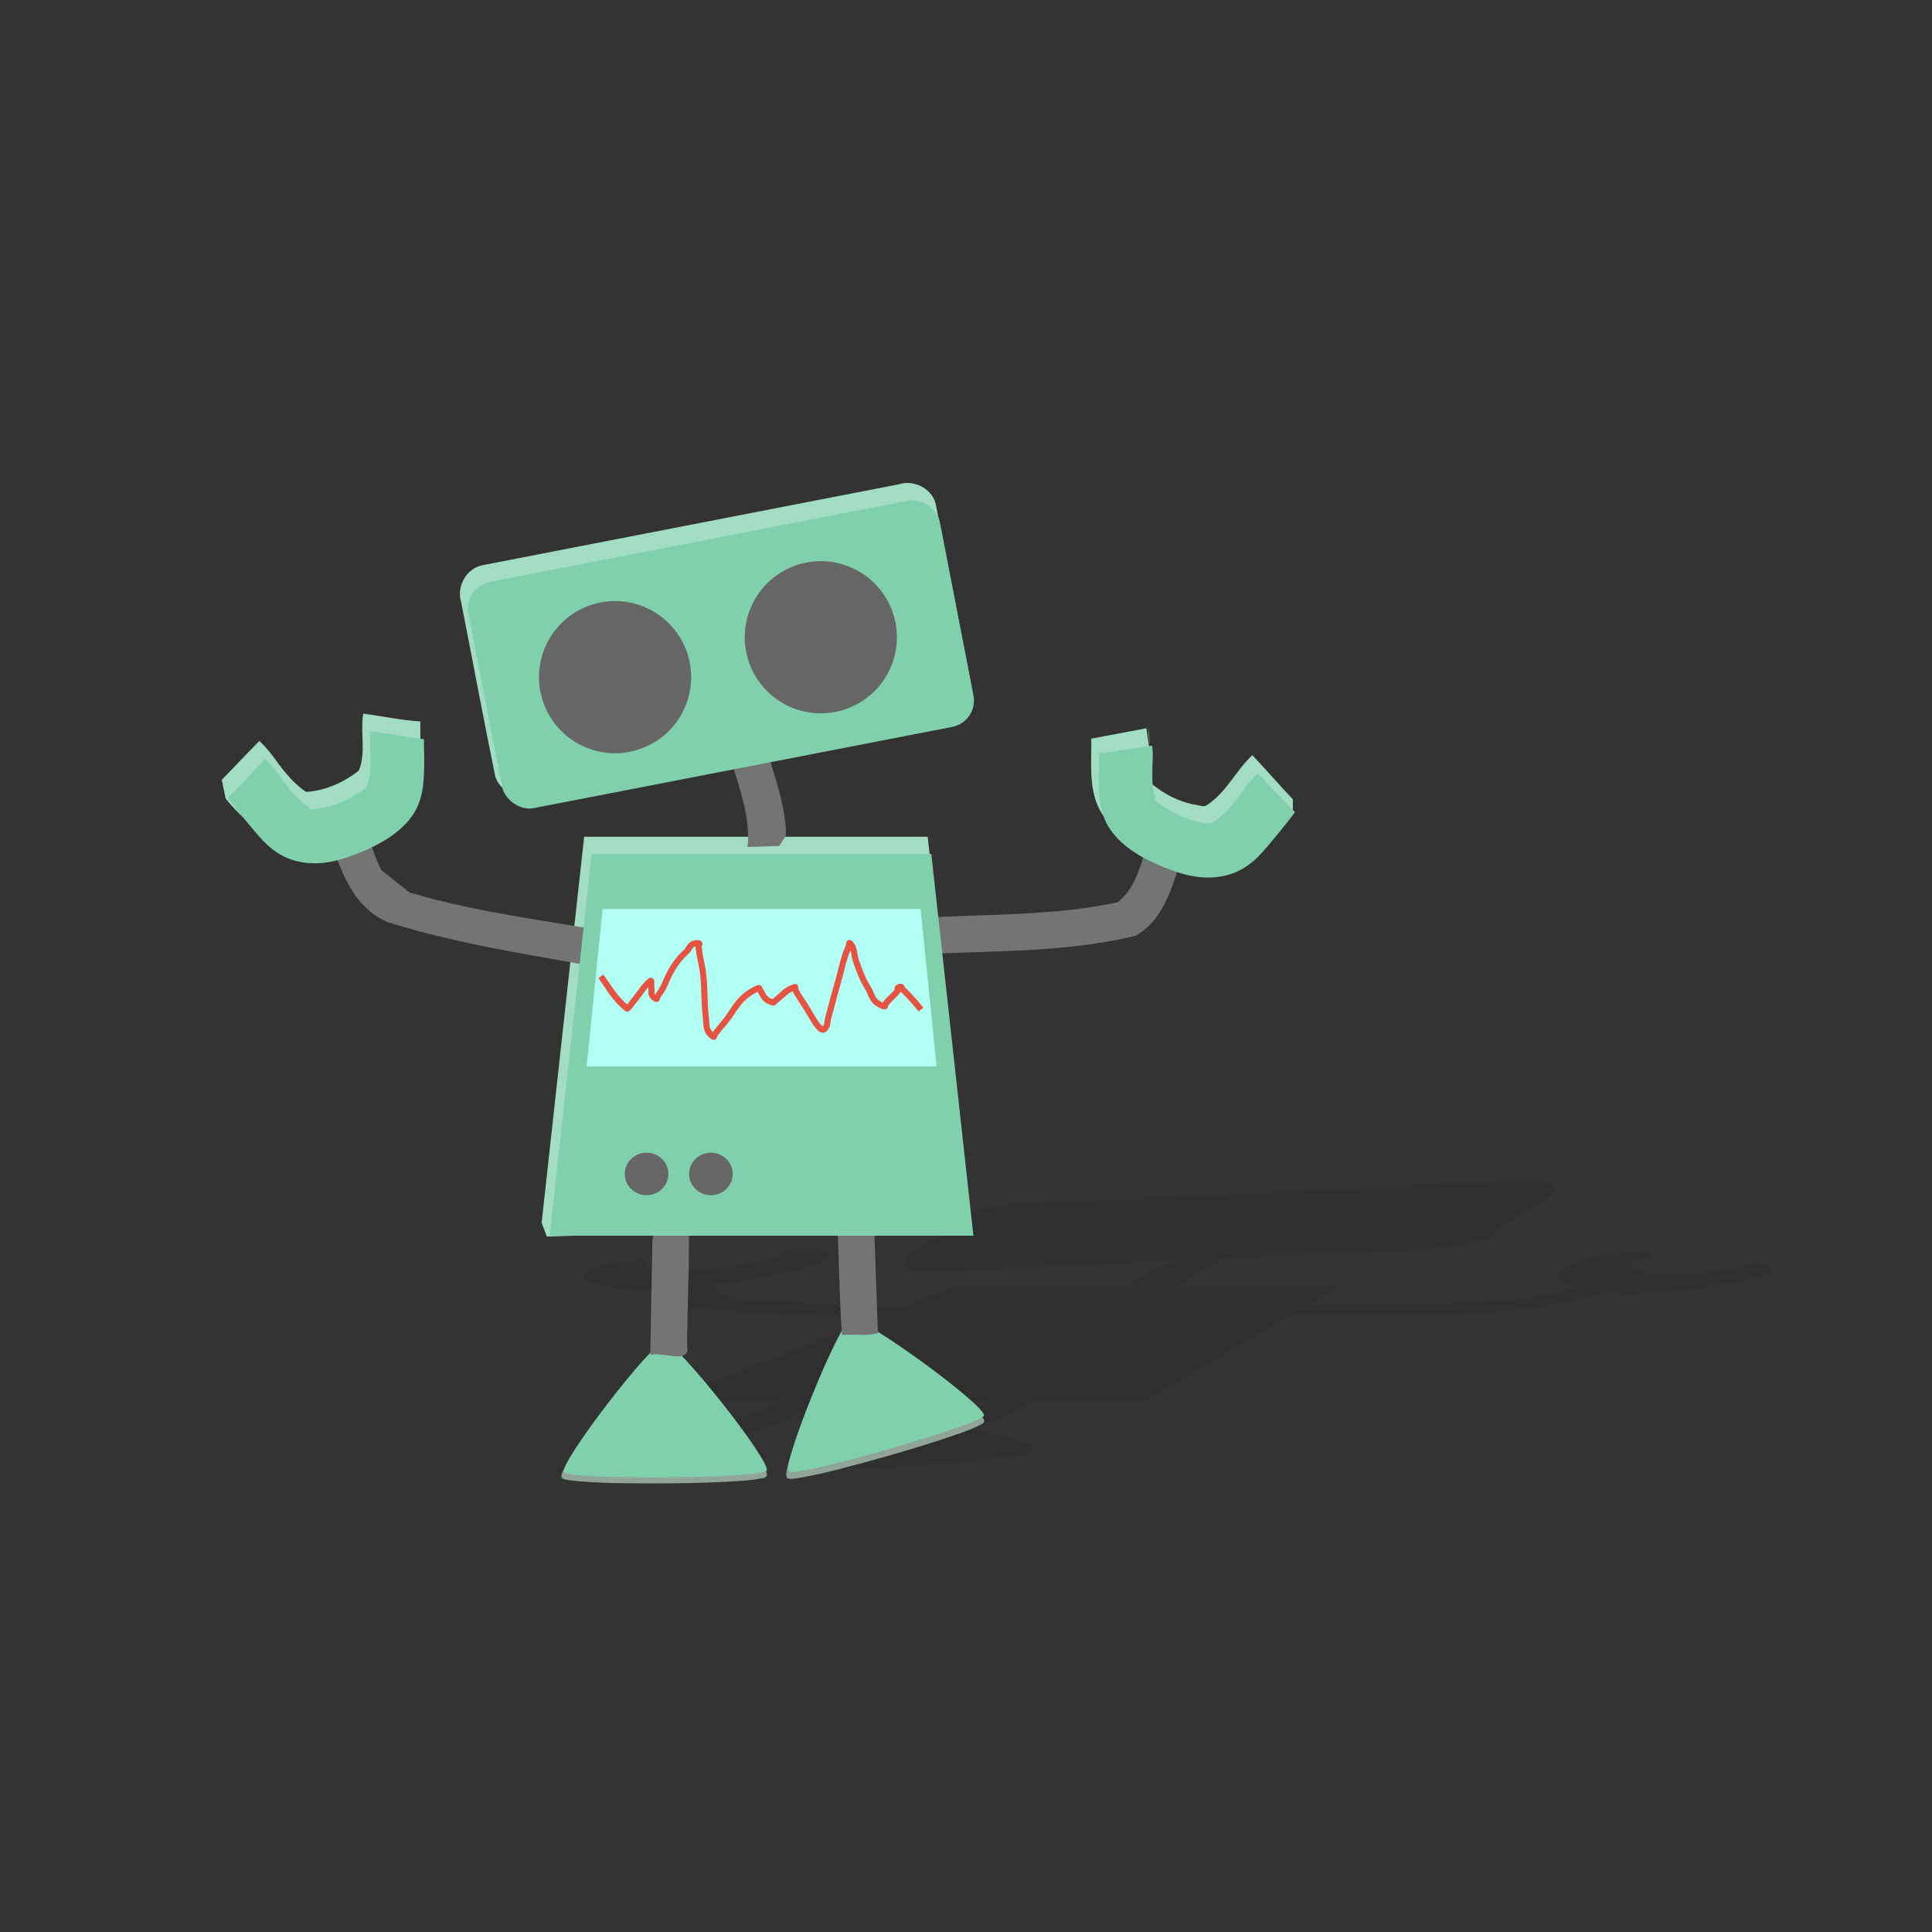 <svg:svg xmlns:dc="http://purl.org/dc/elements/1.1/" xmlns:ns1="http://sodipodi.sourceforge.net/DTD/sodipodi-0.dtd" xmlns:ns2="http://www.inkscape.org/namespaces/inkscape" xmlns:ns3="http://www.w3.org/1999/xlink" xmlns:ns5="http://creativecommons.org/ns#" xmlns:rdf="http://www.w3.org/1999/02/22-rdf-syntax-ns#" xmlns:svg="http://www.w3.org/2000/svg" height="1711.2" id="svg2" version="1.1" viewBox="-142.6 -386.789 1711.2 1711.2" width="1711.2" ns1:docname="CluelessRobotRemix.svg" ns2:version="0.48.5 r10040">
    <svg:rect x="-142.6" y="-386.789" width="1711.2" height="1711.2" fill="#333333" stroke="none"/>
    <svg:defs id="defs4">
        <svg:linearGradient id="linearGradient4039" ns2:collect="always">
            <svg:stop id="stop4041" offset="0" style="stop-color:#e6e6e6;stop-opacity:1" />
            <svg:stop id="stop4043" offset="1" style="stop-color:#c0c0b6;stop-opacity:1" />
        </svg:linearGradient>
        <svg:clipPath id="p.0">
            <svg:path clip-rule="nonzero" d="M 0,0 522,0 522,473 0,473 0,0 z" id="path5" ns2:connector-curvature="0" />
        </svg:clipPath>
        <svg:linearGradient gradientTransform="matrix(1.254,0,0,1.183,-3041.342,2820.104)" gradientUnits="userSpaceOnUse" id="linearGradient3989-2" x1="-1794.286" x2="-1367.307" y1="860.934" y2="866.046" ns2:collect="always" ns3:href="#linearGradient3976-9" />
        <svg:linearGradient id="linearGradient3976-9" ns2:collect="always">
            <svg:stop id="stop3978-1" offset="0" style="stop-color:#0c1914;stop-opacity:0.159" />
            <svg:stop id="stop3980-2" offset="1" style="stop-color:#0c1914;stop-opacity:0;" />
        </svg:linearGradient>
        <svg:linearGradient gradientTransform="matrix(1.254,0,0,1.183,-3041.342,2820.104)" gradientUnits="userSpaceOnUse" id="linearGradient3989-0" x1="-1794.286" x2="-1367.307" y1="860.934" y2="866.046" ns2:collect="always" ns3:href="#linearGradient3976-93" />
        <svg:linearGradient id="linearGradient3976-93" ns2:collect="always">
            <svg:stop id="stop3978-6" offset="0" style="stop-color:#0c1914;stop-opacity:0.159" />
            <svg:stop id="stop3980-0" offset="1" style="stop-color:#0c1914;stop-opacity:0;" />
        </svg:linearGradient>
        <svg:linearGradient gradientTransform="matrix(4.268,0,0,2.978,3809.192,985.668)" gradientUnits="userSpaceOnUse" id="linearGradient4006-6" x1="-1794.286" x2="-1549.966" y1="860.934" y2="869.098" ns2:collect="always" ns3:href="#linearGradient3976-93" />
        <svg:linearGradient gradientTransform="matrix(3.159,0,0,2.978,521.466,1272.032)" gradientUnits="userSpaceOnUse" id="linearGradient4006-6-6" x1="-1794.286" x2="-1367.307" y1="860.934" y2="866.046" ns2:collect="always" ns3:href="#linearGradient3976-93-1" />
        <svg:linearGradient id="linearGradient3976-93-1" ns2:collect="always">
            <svg:stop id="stop3978-6-8" offset="0" style="stop-color:#0c1914;stop-opacity:0.159" />
            <svg:stop id="stop3980-0-7" offset="1" style="stop-color:#0c1914;stop-opacity:0;" />
        </svg:linearGradient>
        <svg:linearGradient gradientTransform="matrix(1.392,2.835,2.673,-1.313,-3603.399,8466.936)" gradientUnits="userSpaceOnUse" id="linearGradient4057-3" x1="-1723.961" x2="-1655.291" y1="667.31" y2="940.232" ns2:collect="always" ns3:href="#linearGradient3976-93-1-6" />
        <svg:linearGradient id="linearGradient3976-93-1-6" ns2:collect="always">
            <svg:stop id="stop3978-6-8-7" offset="0" style="stop-color:#0c1914;stop-opacity:0.159" />
            <svg:stop id="stop3980-0-7-5" offset="1" style="stop-color:#0c1914;stop-opacity:0;" />
        </svg:linearGradient>
        <svg:radialGradient cx="-4612.404" cy="3685.305" fx="-4612.404" fy="3685.305" gradientTransform="matrix(0.843,-0.462,0.598,1.091,-2714.7,-2412.242)" gradientUnits="userSpaceOnUse" id="radialGradient4045" r="1388.636" ns2:collect="always" ns3:href="#linearGradient4039" />
    </svg:defs>
    <ns1:namedview bordercolor="#666666" borderopacity="1.0" fit-margin-bottom="0" fit-margin-left="0" fit-margin-right="0" fit-margin-top="0" id="base" pagecolor="#ffffff" showgrid="false" showguides="true" ns2:current-layer="layer1" ns2:cx="499.13093" ns2:cy="382.77032" ns2:document-units="px" ns2:guide-bbox="true" ns2:pageopacity="0.0" ns2:pageshadow="2" ns2:zoom="0.44" />
    <svg:g id="layer1" transform="translate(4554.152,-2959.667)" ns2:groupmode="layer" ns2:label="Layer 1">
        <svg:g id="g3867">
            <svg:path d="M -4554.152,2959.667 -3518.136,2959.667 -3518.136,3897.289 -4554.152,3897.289 z" id="path4090" style="fill:#000000;fill-opacity:0;fill-rule:nonzero;stroke:none" ns2:connector-curvature="0" />
            <svg:path d="M -4102.096,3646.079 C -4102.539,3669.591 -4104.31,3763.639 -4104.753,3787.151" id="path4092" style="fill:#000000;fill-opacity:0;fill-rule:nonzero;stroke:none" ns2:connector-curvature="0" />
            <svg:path d="M -3334.289,3617.847 C -3489.008,3625.059 -3643.714,3632.274 -3798.433,3639.486 -3817.314,3639.954 -3833.512,3645.08 -3838.601,3649.046 -3846.797,3665.246 -3927.167,3689.928 -3881.781,3699.722 -3802.214,3695.897 -3723.043,3692.385 -3643.555,3688.624 -3671.85,3693.807 -3692.277,3705.19 -3693.675,3711.769 L -3849.142,3711.769 C -3864.889,3717.999 -3880.635,3724.232 -3896.381,3730.462 -3925.652,3727.84 -3981.31,3730.048 -4000.845,3725.224 -4047.562,3725.877 -4066.328,3719.638 -4066.188,3710.591 -4011.464,3704.414 -3944.276,3689.334 -3965.522,3680.244 -3973.946,3678.717 -3987.497,3678.726 -4000.943,3679.131 -4010.803,3698.627 -4144.386,3705.197 -4124.787,3688.33 -4220.613,3696.601 -4173.66,3718.207 -4109.433,3714.061 -4114.899,3726.871 -4080.911,3734.745 -4027.296,3735.111 -3993.915,3735.778 -3958.407,3740.4 -3923.749,3741.298 -3984.419,3765.3 -4045.098,3789.284 -4105.767,3813.286 L -3999.208,3813.286 C -4027.666,3822.977 -4063.666,3836.352 -4055.908,3842.324 -4106.957,3851.474 -4205.453,3865.897 -4204.207,3875.814 -4155.251,3878.274 -4080.002,3879.872 -4025.365,3873.162 -4008.128,3860.852 -4033.629,3853.093 -4045.073,3844.19 -4005.322,3836.064 -3985.097,3823.053 -3971.251,3813.286 L -3816.602,3813.286 C -3837.401,3822.325 -3865.378,3832.986 -3854.446,3836.202 -3898.412,3847.211 -3991.992,3866.388 -3977.209,3874.472 -3919.385,3872.968 -3833.415,3868.901 -3781.442,3859.544 -3778.549,3848.161 -3818.375,3843.705 -3842.89,3837.152 -3840.333,3837.142 -3837.464,3837.058 -3834.083,3836.89 -3810.901,3830.27 -3791.553,3821.017 -3780.689,3813.286 L -3682.315,3813.286 -3554.936,3738.319 C -3507.445,3738.194 -3456.122,3736.382 -3408.144,3736.158 -3368.825,3736.92 -3302.521,3727.434 -3274.97,3716.942 -3274.671,3716.956 -3274.387,3716.995 -3274.086,3717.007 -3235.972,3724.358 -3079.283,3700.836 -3143.368,3692.127 -3195.069,3708.995 -3300.807,3702.424 -3228.255,3682.928 -3239.988,3682.523 -3253.48,3682.515 -3268.357,3684.041 -3325.461,3692.74 -3324.731,3706.886 -3299.49,3713.504 -3347.064,3727.552 -3424.855,3728.07 -3474.632,3728.334 -3485.877,3727.748 -3512.615,3727.373 -3537.389,3728.007 L -3509.792,3711.769 -3654.652,3711.769 C -3643.93,3707.412 -3639.594,3703.182 -3635.829,3698.969 -3626.826,3695.016 -3619.262,3691.083 -3613.24,3687.184 -3585.49,3685.845 -3557.682,3684.478 -3529.794,3683.026 -3481.562,3680.373 -3409.842,3682.738 -3373.344,3666.822 -3369.53,3651.344 -3287.766,3627.119 -3334.289,3617.847 z" id="path4092-9-2-1" style="fill:#1a1a1a;fill-opacity:0.114;fill-rule:nonzero;stroke:none" ns2:connector-curvature="0" />
            <svg:g id="g4586" style="fill:#90a598;fill-opacity:1;stroke:none" transform="matrix(0.929,0,0,0.929,-1304.396,339.132)">
                <svg:path d="M -3027.126,3818.786 C -3053.583,3818.626 -3080.235,3818.789 -3106.449,3816.073 -3109.693,3815.373 -3114.44,3815.504 -3116.208,3812.998 -3116.813,3808.727 -3113.568,3804.689 -3111.713,3800.745 -3097.453,3776.758 -3079.798,3753.911 -3061.904,3731.293 -3050.625,3717.608 -3039.657,3703.621 -3025.899,3691.238 -3023.753,3689.663 -3020.805,3686.459 -3017.33,3687.997 -3009.781,3692.213 -3004.918,3698.524 -2999.254,3704.066 -2975.934,3729.513 -2954.98,3756.07 -2935.731,3783.324 -2930.159,3791.795 -2923.723,3800.14 -2920.603,3809.323 -2919.713,3811.223 -2921.204,3813.223 -2923.904,3813.607 -2937.106,3816.499 -2951.098,3816.623 -2964.758,3817.471 -2985.526,3818.365 -3006.329,3818.73 -3027.126,3818.786 z" id="use4468" style="color:#000000;fill:#90a598;fill-opacity:1;fill-rule:nonzero;stroke:none;stroke-width:1.403;marker:none;visibility:visible;display:inline;overflow:visible;enable-background:accumulate" ns2:connector-curvature="0" />
                <svg:path d="M -2813.949,3795.056 C -2839.476,3802.009 -2865.104,3809.326 -2891.084,3813.752 -2894.397,3813.95 -2898.935,3815.351 -2901.311,3813.413 -2903.041,3809.461 -2901,3804.699 -2900.272,3800.402 -2892.981,3773.466 -2882.113,3746.716 -2870.953,3720.123 -2863.765,3703.911 -2856.957,3687.491 -2847.032,3671.868 -2845.388,3669.774 -2843.409,3665.895 -2839.649,3666.443 -2831.245,3668.476 -2824.865,3673.249 -2817.92,3677.066 -2788.621,3695.312 -2761.303,3715.264 -2735.441,3736.345 -2727.797,3743.007 -2719.356,3749.317 -2713.884,3757.324 -2712.517,3758.915 -2713.415,3761.242 -2715.913,3762.337 -2727.852,3768.669 -2741.297,3772.548 -2754.226,3777.034 -2773.991,3783.475 -2793.931,3789.415 -2813.949,3795.056 z" id="use4470" style="color:#000000;fill:#90a598;fill-opacity:1;fill-rule:nonzero;stroke:none;stroke-width:1.403;marker:none;visibility:visible;display:inline;overflow:visible;enable-background:accumulate" ns2:connector-curvature="0" />
            </svg:g>
            <svg:g id="g4580" style="stroke:none" transform="matrix(0.929,0,0,0.929,-1308.11,320.561)">
                <svg:path d="M -3090.875,3223.969 C -3104.314,3346.043 -3117.822,3468.109 -3131.219,3590.188 L -3126.331,3603.404 -2722.562,3590.188 C -2736.05,3467.516 -2749.59,3344.85 -2763.156,3222.188 -2872.323,3222.188 -2981.49,3222.188 -3090.656,3222.188 L -3090.778,3223.18 z" id="use4472" style="color:#000000;fill:#a2ddc3;fill-opacity:1;fill-rule:nonzero;stroke:none;stroke-width:2.154;marker:none;visibility:visible;display:inline;overflow:visible;enable-background:accumulate" ns1:nodetypes="cccccccc" ns2:connector-curvature="0" />
                <svg:path d="M -3188.042,2963.41 C -3203.161,2966.678 -3212.621,2983.801 -3207.972,2998.478 -3197.054,3053.788 -3186.795,3109.294 -3175.474,3164.483 -3171.163,3178.975 -3154.202,3186.868 -3140.044,3182.178 -3007.307,3156.29 -2874.477,3130.81 -2741.798,3104.669 -2727.383,3100.72 -2718.79,3084.158 -2723.231,3069.961 -2734.151,3014.651 -2744.406,2959.147 -2755.729,2903.955 -2760.035,2889.497 -2777.009,2881.545 -2791.153,2886.291 -2923.447,2912.008 -3055.759,2937.643 -3188.042,2963.41 z" id="rect4488" style="color:#000000;fill:#a2ddc3;fill-opacity:1;fill-rule:nonzero;stroke:none;stroke-width:1.796;marker:none;visibility:visible;display:inline;overflow:visible;enable-background:accumulate" ns2:connector-curvature="0" />
                <svg:path d="M -3301.594,3106.875 C -3304.028,3124.147 -3298.609,3142.852 -3305.594,3159.219 -3319.99,3170.497 -3337.583,3178.424 -3355.875,3179.406 -3369.464,3170.205 -3379.067,3157.1 -3388.531,3143.938 -3392.214,3139.303 -3396.004,3134.84 -3400.406,3130.875 -3412.32,3143.242 -3424.263,3155.581 -3436.188,3167.938 L -3432.499,3185.894 C -3419.143,3202.319 -3410.65,3207.937 -3394.269,3221.452 -3373.448,3238.182 -3343.6,3237.865 -3319.625,3228.594 -3294.956,3219.652 -3268.712,3207.221 -3255.219,3183.562 -3243.5,3161.845 -3247.372,3136.058 -3246.875,3112.281 -3264.867,3111.2 -3283.185,3107.164 -3301.312,3104.875 -3301.406,3105.542 -3301.5,3106.208 -3301.594,3106.875 z" id="use4476" style="font-size:medium;font-style:normal;font-variant:normal;font-weight:normal;font-stretch:normal;text-indent:0;text-align:start;text-decoration:none;line-height:normal;letter-spacing:normal;word-spacing:normal;text-transform:none;direction:ltr;block-progression:tb;writing-mode:lr-tb;text-anchor:start;baseline-shift:baseline;color:#000000;fill:#a2ddc3;fill-opacity:1;fill-rule:nonzero;stroke:none;stroke-width:2.154;marker:none;visibility:visible;display:inline;overflow:visible;enable-background:accumulate;font-family:Sans;-inkscape-font-specification:Sans" ns1:nodetypes="ccccccccccccc" ns2:connector-curvature="0" />
                <svg:path d="M -2554.656,3118.812 -2607.156,3128.656 C -2606.836,3152.735 -2610.384,3179.396 -2596.781,3200.625 -2580.374,3224.756 -2551.919,3236.781 -2524.912,3245.174 -2500.722,3252.493 -2472.151,3248.5 -2453.893,3230.1 -2440.12,3216.204 -2426.882,3216.535 -2415.021,3200.904 L -2414.966,3186.604 C -2424.571,3176.621 -2444.025,3154.456 -2453.594,3144.438 -2469.347,3158.935 -2478.243,3179.78 -2496.542,3191.736 -2500.349,3194.907 -2506.087,3191.374 -2510.531,3191.281 -2524.595,3188.18 -2537.8,3181.351 -2549,3172.25 -2555.078,3154.847 -2549.859,3136.249 -2552.688,3118.5 L -2551.521,3140.195 z" id="use4478" style="font-size:medium;font-style:normal;font-variant:normal;font-weight:normal;font-stretch:normal;text-indent:0;text-align:start;text-decoration:none;line-height:normal;letter-spacing:normal;word-spacing:normal;text-transform:none;direction:ltr;block-progression:tb;writing-mode:lr-tb;text-anchor:start;baseline-shift:baseline;color:#000000;fill:#a2ddc3;fill-opacity:1;fill-rule:nonzero;stroke:none;stroke-width:22;marker:none;visibility:visible;display:inline;overflow:visible;enable-background:accumulate;font-family:Sans;-inkscape-font-specification:Sans" ns1:nodetypes="cccccccccccccc" ns2:connector-curvature="0" />
            </svg:g>
            <svg:path d="M -2374.286,-359.066 C -2394.18,-359.066 -2550.015,-628.981 -2540.068,-646.209 -2530.121,-663.438 -2218.451,-663.438 -2208.504,-646.209 -2198.557,-628.981 -2354.392,-359.066 -2374.286,-359.066 z" id="path4102" style="color:#000000;fill:#80d0ad;fill-opacity:1;fill-rule:nonzero;stroke:none;stroke-width:2.799;marker:none;visibility:visible;display:inline;overflow:visible;enable-background:accumulate" transform="matrix(0.541,-0.004,-0.003,-0.401,-2824.94,3607.615)" ns1:arg1="1.5707963" ns1:arg2="2.6179939" ns1:cx="-2374.2856" ns1:cy="-550.49493" ns1:r1="191.42857" ns1:r2="95.714287" ns1:sides="3" ns1:type="star" ns2:flatsided="true" ns2:randomized="0" ns2:rounded="0.06" ns2:transform-center-x="-0.64490447" ns2:transform-center-y="-48.817403" />
            <svg:path d="M -3958.599,3646.079 C -3956.341,3669.591 -3947.309,3763.639 -3945.051,3787.151" id="path4094" style="fill:#000000;fill-opacity:0;fill-rule:nonzero;stroke:none" ns2:connector-curvature="0" />
            <svg:path d="M -4019.579,3347.962 C -4017.361,3333.322 -4003.608,3288.96 -4006.27,3260.124 -4008.932,3231.29 -4030.671,3189.146 -4035.551,3174.951" id="path4096" style="fill:#000000;fill-opacity:0;fill-rule:nonzero;stroke:none" ns2:connector-curvature="0" />
            <svg:path d="M -3881.17,3411.843 C -3857.213,3405.189 -3772.037,3402.97 -3737.434,3371.917 -3702.831,3340.863 -3684.199,3249.922 -3673.552,3225.523" id="path4098" style="fill:#000000;fill-opacity:0;fill-rule:nonzero;stroke:none" ns2:connector-curvature="0" />
            <svg:path d="M -2374.286,-359.066 C -2394.18,-359.066 -2550.015,-628.981 -2540.068,-646.209 -2530.121,-663.438 -2218.451,-663.438 -2208.504,-646.209 -2198.557,-628.981 -2354.392,-359.066 -2374.286,-359.066 z" id="path4104" style="color:#000000;fill:#80d0ad;fill-opacity:1;fill-rule:nonzero;stroke:none;stroke-width:2.799;marker:none;visibility:visible;display:inline;overflow:visible;enable-background:accumulate" transform="matrix(0.52,-0.149,-0.11,-0.385,-2747.991,3248.991)" ns1:arg1="1.5707963" ns1:arg2="2.6179939" ns1:cx="-2374.2856" ns1:cy="-550.49493" ns1:r1="191.42857" ns1:r2="95.714287" ns1:sides="3" ns1:type="star" ns2:flatsided="true" ns2:randomized="0" ns2:rounded="0.06" ns2:transform-center-x="-25.317784" ns2:transform-center-y="-22.806799" />
            <svg:path d="M -4025.249,3208.26 C -4035.294,3214.002 -4044.821,3221.009 -4055.019,3226.73 -4047.748,3255.091 -4030.66,3293.701 -4034.697,3323.078 L -4006.562,3322.164 -4000.655,3312.938 C -4000.115,3280.398 -4019.347,3239.642 -4025.249,3208.26 z" id="path3865" style="font-size:medium;font-style:normal;font-variant:normal;font-weight:normal;font-stretch:normal;text-indent:0;text-align:start;text-decoration:none;line-height:normal;letter-spacing:normal;word-spacing:normal;text-transform:none;direction:ltr;block-progression:tb;writing-mode:lr-tb;text-anchor:start;baseline-shift:baseline;color:#000000;fill:#747474;fill-opacity:1;fill-rule:nonzero;stroke:none;stroke-width:22;marker:none;visibility:visible;display:inline;overflow:visible;enable-background:accumulate;font-family:Sans;-inkscape-font-specification:Sans" ns1:nodetypes="cccccc" ns2:connector-curvature="0" />
            <svg:path d="M -4408.152,3303.374 C -4397.943,3335.63 -4387.702,3374.916 -4353.539,3389.567 -4287.617,3410.418 -4218.681,3419.632 -4150.732,3432.519 -4151.903,3422.307 -4134.448,3400.153 -4150.515,3399.49 -4211.968,3388.165 -4274.372,3381.261 -4333.91,3363.391 L -4358.71,3343.924 C -4366.982,3328.541 -4372.495,3305.152 -4378.238,3288.815 -4388.21,3293.669 -4398.181,3298.521 -4408.152,3303.374 z" id="path3863" style="font-size:medium;font-style:normal;font-variant:normal;font-weight:normal;font-stretch:normal;text-indent:0;text-align:start;text-decoration:none;line-height:normal;letter-spacing:normal;word-spacing:normal;text-transform:none;direction:ltr;block-progression:tb;writing-mode:lr-tb;text-anchor:start;baseline-shift:baseline;color:#000000;fill:#747474;fill-opacity:1;fill-rule:nonzero;stroke:none;stroke-width:22;marker:none;visibility:visible;display:inline;overflow:visible;enable-background:accumulate;font-family:Sans;-inkscape-font-specification:Sans" ns1:nodetypes="cccccccc" ns2:connector-curvature="0" />
            <svg:path d="M -3678.771,3315.325 C -3685.633,3334.591 -3689.628,3359.012 -3706.802,3372.039 -3764.136,3384.454 -3823.696,3382.227 -3882.15,3385.972 -3889.45,3387.815 -3904.58,3384.05 -3907.074,3389.712 -3904.462,3399.589 -3902.888,3409.842 -3898.961,3419.336 -3829.626,3414.134 -3758.737,3418.297 -3690.939,3401.663 -3663.772,3386.55 -3657.367,3352.867 -3647.77,3325.9 -3656.9,3324.121 -3673.195,3309.106 -3678.771,3315.325 z" id="path3861" style="font-size:medium;font-style:normal;font-variant:normal;font-weight:normal;font-stretch:normal;text-indent:0;text-align:start;text-decoration:none;line-height:normal;letter-spacing:normal;word-spacing:normal;text-transform:none;direction:ltr;block-progression:tb;writing-mode:lr-tb;text-anchor:start;baseline-shift:baseline;color:#000000;fill:#747474;fill-opacity:1;fill-rule:nonzero;stroke:none;stroke-width:22;marker:none;visibility:visible;display:inline;overflow:visible;enable-background:accumulate;font-family:Sans;-inkscape-font-specification:Sans" ns2:connector-curvature="0" />
            <svg:path d="M -3955.892,3632.429 C -3954.157,3673.206 -3953.546,3715.147 -3951.112,3755.199 -3940.502,3754.443 -3929.554,3756.485 -3919.17,3753.678 -3920.618,3712.875 -3922.067,3672.073 -3923.516,3631.27 -3934.308,3631.656 -3945.1,3632.042 -3955.892,3632.429 z" id="path3859" style="font-size:medium;font-style:normal;font-variant:normal;font-weight:normal;font-stretch:normal;text-indent:0;text-align:start;text-decoration:none;line-height:normal;letter-spacing:normal;word-spacing:normal;text-transform:none;direction:ltr;block-progression:tb;writing-mode:lr-tb;text-anchor:start;baseline-shift:baseline;color:#000000;fill:#747474;fill-opacity:1;fill-rule:nonzero;stroke:none;stroke-width:22;marker:none;visibility:visible;display:inline;overflow:visible;enable-background:accumulate;font-family:Sans;-inkscape-font-specification:Sans" ns2:connector-curvature="0" />
            <svg:path d="M -4111.547,3650.247 C -4124.101,3648.026 -4116.699,3664.731 -4118.897,3671.972 -4119.538,3705.63 -4120.178,3739.287 -4120.818,3772.945 -4110.393,3769.604 -4084.515,3782.332 -4088.193,3764.327 -4087.922,3726.884 -4085.866,3687.689 -4086.703,3651.333 -4094.994,3651.256 -4103.254,3649.996 -4111.547,3650.247 z" id="path4100" style="font-size:medium;font-style:normal;font-variant:normal;font-weight:normal;font-stretch:normal;text-indent:0;text-align:start;text-decoration:none;line-height:normal;letter-spacing:normal;word-spacing:normal;text-transform:none;direction:ltr;block-progression:tb;writing-mode:lr-tb;text-anchor:start;baseline-shift:baseline;color:#000000;fill:#747474;fill-opacity:1;fill-rule:nonzero;stroke:none;stroke-width:22;marker:none;visibility:visible;display:inline;overflow:visible;enable-background:accumulate;font-family:Sans;-inkscape-font-specification:Sans" ns2:connector-curvature="0" />
            <svg:path d="M -4126.051,3409.181 C -4160.653,3400.309 -4286.639,3391.883 -4333.663,3355.95 -4380.687,3320.017 -4395.774,3220.642 -4408.196,3193.58" id="path4106" style="fill:#000000;fill-opacity:0;fill-rule:nonzero;stroke:none" ns2:connector-curvature="0" />
            <svg:path d="M -4209.914,3667.34 -4172.648,3329.327 -3871.846,3329.327 -3834.581,3667.34 z" id="path4112" style="color:#000000;fill:#80d0ad;fill-opacity:1;fill-rule:nonzero;stroke:none;stroke-width:1;marker:none;visibility:visible;display:inline;overflow:visible;enable-background:accumulate" ns2:connector-curvature="0" />
            <svg:path d="M -3898.709,3464.537 C -3902.717,3459.46 -3907.183,3454.409 -3912.356,3449.448 -3913.428,3448.419 -3912.901,3446.804 -3914.834,3447.437 -3918.077,3448.5 -3915.223,3449.216 -3916.605,3450.841 -3919.307,3454.015 -3923.095,3456.988 -3925.509,3460.212 -3925.949,3460.799 -3925.329,3462.419 -3926.66,3462.001 -3935.988,3459.071 -3935.54,3453.341 -3938.347,3448.89 -3942.869,3441.718 -3945.502,3434.46 -3947.946,3427.231 -3949.396,3422.941 -3948.491,3418.526 -3952.36,3414.36 -3953.024,3413.645 -3952.706,3415.059 -3952.967,3415.769 -3954.895,3421.02 -3955.125,3420.996 -3956.736,3426.28 -3958.711,3432.761 -3958.319,3432.798 -3960.138,3439.294 -3963.132,3449.988 -3966.077,3460.686 -3968.877,3471.399 -3969.589,3474.123 -3968.902,3477.14 -3971.976,3479.472 -3973.755,3480.822 -3976.697,3476.567 -3977.946,3474.976 -3978.909,3473.749 -3985.778,3462.096 -3986.457,3461.027 -3989.26,3456.615 -3989.523,3456.628 -3992.161,3452.208 -3994.601,3448.12 -3992.87,3447.243 -3993.957,3447.553 -4000.923,3449.541 -4002.861,3453.439 -4006.997,3456.464 -4008.993,3457.924 -4009.507,3459.337 -4010.285,3459.155 -4017.599,3457.446 -4017.669,3453.053 -4020.125,3449.877 -4020.728,3449.097 -4020.342,3447.797 -4021.592,3448.341 -4036.648,3454.897 -4039.326,3465.021 -4046.571,3473.668 -4049.306,3476.932 -4052.195,3480.173 -4054.463,3483.514 -4054.94,3484.217 -4054.607,3485.584 -4055.589,3484.892 -4061.621,3480.637 -4060.369,3475.57 -4060.977,3470.927 -4062.554,3458.868 -4061.582,3446.898 -4063.443,3434.831 -4064.376,3428.78 -4066.203,3422.7 -4066.491,3416.671 -4066.527,3415.91 -4064.961,3414.493 -4066.87,3414.376 -4073.209,3413.988 -4073.12,3418.461 -4075.584,3420.66 -4084.34,3428.472 -4088.642,3437.209 -4092.229,3445.878 -4093.578,3449.14 -4095.879,3452.283 -4098.021,3455.439 -4098.355,3455.931 -4097.691,3456.864 -4098.603,3456.436 -4103.935,3453.932 -4101.423,3450.23 -4102.195,3447.127 -4102.542,3445.732 -4101.564,3441.756 -4102.979,3442.947 -4107.745,3446.96 -4110.188,3451.447 -4113.653,3455.722 -4114.023,3456.177 -4119.934,3464.143 -4120.394,3463.779 -4130.186,3456.049 -4134.196,3447.589 -4140.239,3439.427" id="path4114" style="fill:#000000;fill-opacity:0;fill-rule:evenodd;stroke:none" ns2:connector-curvature="0" />
            <svg:path d="M -4152.777,3507.958 -4140.816,3389.83 -3902.192,3389.83 -3890.23,3507.958 z" id="path4116" style="fill:#000000;fill-opacity:0;fill-rule:nonzero;stroke:none" ns2:connector-curvature="0" />
            <svg:path d="M -4143.385,3612.686 -4143.385,3612.686 C -4143.385,3602.294 -4134.737,3593.87 -4124.069,3593.87 L -4124.069,3593.87 C -4118.946,3593.87 -4114.033,3595.852 -4110.411,3599.381 -4106.788,3602.91 -4104.753,3607.696 -4104.753,3612.686 L -4104.753,3612.686 C -4104.753,3623.079 -4113.401,3631.503 -4124.069,3631.503 L -4124.069,3631.503 C -4134.737,3631.503 -4143.385,3623.079 -4143.385,3612.686 z" id="path4118" style="fill:#666666;fill-rule:nonzero;stroke:none" ns2:connector-curvature="0" />
            <svg:path d="M -4086.399,3612.686 -4086.399,3612.686 C -4086.399,3602.294 -4077.752,3593.87 -4067.084,3593.87 L -4067.084,3593.87 C -4061.961,3593.87 -4057.048,3595.852 -4053.425,3599.381 -4049.803,3602.91 -4047.768,3607.696 -4047.768,3612.686 L -4047.768,3612.686 C -4047.768,3623.079 -4056.416,3631.503 -4067.084,3631.503 L -4067.084,3631.503 C -4077.752,3631.503 -4086.399,3623.079 -4086.399,3612.686 z" id="path4120" style="fill:#666666;fill-rule:nonzero;stroke:none" ns2:connector-curvature="0" />
            <svg:path d="M -4177.152,3517.433 -4163.031,3377.987 -3881.344,3377.987 -3867.224,3517.433 z" id="path4122" style="color:#000000;fill:#b2fff3;fill-opacity:1;fill-rule:nonzero;stroke:none;stroke-width:1;marker:none;visibility:visible;display:inline;overflow:visible;enable-background:accumulate" ns2:connector-curvature="0" />
            <svg:path d="M -3944.291,3405.347 C -3944.814,3405.337 -3945.374,3405.444 -3945.842,3405.742 -3946.777,3406.338 -3946.948,3407.019 -3947.059,3407.384 -3947.17,3407.749 -3947.191,3407.955 -3947.211,3408.145 -3947.289,3408.904 -3947.411,3409.397 -3947.241,3408.935 -3949.479,3415.032 -3949.799,3415.161 -3951.712,3421.435 -3954.061,3429.14 -3953.619,3429.238 -3955.726,3436.763 -3959.243,3449.324 -3962.712,3461.908 -3966.006,3474.506 -3966.539,3476.546 -3966.523,3478.267 -3966.796,3479.523 -3967.016,3480.533 -3967.386,3481.221 -3968.135,3481.957 -3968.356,3481.804 -3968.526,3481.711 -3968.865,3481.379 -3969.918,3480.344 -3971.087,3478.742 -3971.906,3477.699 -3971.869,3477.745 -3972.753,3476.449 -3973.67,3474.962 -3974.587,3473.474 -3975.707,3471.605 -3976.833,3469.731 -3979.085,3465.982 -3981.19,3462.447 -3981.76,3461.549 -3985.092,3456.303 -3985.365,3456.389 -3988.42,3451.27 -3989.664,3449.185 -3989.662,3448.344 -3989.667,3447.955 -3989.668,3447.858 -3989.675,3447.773 -3989.667,3447.62 -3989.66,3447.468 -3989.529,3447.312 -3989.758,3446.495 -3989.873,3446.087 -3990.208,3445.411 -3990.792,3444.974 -3991.377,3444.538 -3992.023,3444.441 -3992.404,3444.427 -3993.167,3444.398 -3993.33,3444.514 -3993.56,3444.579 -4002.505,3447.132 -4005.452,3452.331 -4009.74,3455.467 -4011,3456.389 -4011.759,3457.225 -4012.294,3457.809 -4015.225,3456.944 -4016.711,3455.851 -4017.738,3454.433 -4018.892,3452.84 -4019.615,3450.59 -4021.418,3448.259 -4021.157,3448.596 -4021.215,3448.481 -4021.601,3447.468 -4021.793,3446.962 -4022.342,3445.945 -4023.517,3445.492 -4024.691,3445.038 -4025.664,3445.347 -4026.345,3445.644 -4044.845,3453.699 -4048.618,3466.51 -4056.667,3476.117 -4059.613,3479.635 -4062.739,3483.234 -4065.426,3487.035 -4066.854,3485.543 -4067.742,3484.07 -4068.102,3482.413 -4068.603,3480.106 -4068.428,3477.349 -4068.832,3474.262 -4070.635,3460.476 -4069.473,3446.407 -4071.721,3431.836 -4072.839,3424.587 -4074.886,3417.659 -4075.249,3411.125 -4075.146,3410.919 -4074.966,3410.662 -4074.793,3410.121 -4074.594,3409.5 -4074.35,3408.144 -4075.249,3406.958 -4076.148,3405.773 -4077.345,3405.615 -4078.26,3405.559 -4082.611,3405.293 -4085.709,3407.036 -4087.353,3409.087 -4088.998,3411.138 -4089.699,3412.944 -4090.455,3413.619 -4101.151,3423.162 -4106.423,3433.895 -4110.68,3444.184 -4111.95,3447.252 -4114.218,3450.488 -4116.519,3453.855 -4116.934,3453.375 -4117.039,3452.884 -4117.097,3452.182 -4117.203,3450.904 -4116.6,3448.77 -4117.279,3446.039 -4117.237,3446.209 -4117.301,3445.697 -4117.279,3445.127 -4117.258,3444.556 -4117.205,3443.859 -4117.188,3443.15 -4117.171,3442.44 -4116.94,3441.892 -4117.614,3440.534 -4117.951,3439.855 -4119.186,3438.803 -4120.381,3438.831 -4121.577,3438.859 -4122.109,3439.349 -4122.541,3439.713 -4128.546,3444.769 -4131.559,3450.289 -4135.436,3455.072 -4135.749,3455.458 -4136.12,3455.957 -4136.835,3456.896 -4137.55,3457.835 -4138.477,3459.025 -4139.39,3460.181 -4140.092,3461.07 -4140.716,3461.829 -4141.306,3462.523 -4150.967,3454.249 -4155.533,3445.284 -4162.382,3436.033 L -4166.731,3439.257 C -4159.829,3448.58 -4154.882,3458.916 -4142.917,3468.362 -4142.155,3468.964 -4141.196,3468.999 -4140.697,3468.909 -4140.199,3468.82 -4139.953,3468.686 -4139.755,3468.575 -4139.357,3468.352 -4139.192,3468.174 -4138.994,3467.997 -4138.598,3467.644 -4138.24,3467.263 -4137.839,3466.811 -4137.035,3465.907 -4136.076,3464.722 -4135.132,3463.526 -4134.188,3462.331 -4133.271,3461.132 -4132.547,3460.181 -4131.822,3459.229 -4131.142,3458.359 -4131.239,3458.478 -4128.025,3454.515 -4125.693,3450.679 -4122.51,3447.164 -4122.495,3447.236 -4122.529,3447.272 -4122.51,3447.347 -4122.284,3448.258 -4122.691,3450.098 -4122.48,3452.638 -4122.269,3455.179 -4120.564,3458.302 -4116.823,3460.059 -4116.576,3460.175 -4116.324,3460.278 -4115.911,3460.363 -4115.498,3460.449 -4114.819,3460.555 -4113.995,3460.151 -4113.171,3459.746 -4112.616,3458.85 -4112.474,3458.326 -4112.35,3457.864 -4112.374,3457.637 -4112.383,3457.444 -4109.993,3453.95 -4107.375,3450.318 -4105.692,3446.252 -4101.529,3436.188 -4096.726,3426.43 -4086.867,3417.633 -4084.73,3415.726 -4084.012,3413.599 -4083.126,3412.494 -4082.535,3411.756 -4081.813,3411.337 -4080.662,3411.125 -4080.294,3418.636 -4078.127,3425.828 -4077.074,3432.657 -4074.951,3446.417 -4076.084,3460.436 -4074.185,3474.962 -4073.875,3477.325 -4074.076,3480.29 -4073.363,3483.568 -4072.651,3486.847 -4070.758,3490.401 -4066.733,3493.24 -4066.162,3493.642 -4065.123,3494.302 -4063.631,3493.757 -4062.139,3493.212 -4061.849,3492.032 -4061.715,3491.567 -4061.447,3490.636 -4061.283,3490.426 -4061.624,3490.928 -4059.103,3487.216 -4055.776,3483.459 -4052.53,3479.584 -4043.881,3469.26 -4041.098,3458.712 -4025.767,3451.392 -4025.719,3451.459 -4025.729,3451.505 -4025.676,3451.574 -4024.595,3452.972 -4023.841,3455.176 -4022.087,3457.596 -4020.333,3460.016 -4017.388,3462.315 -4012.598,3463.435 -4011.552,3463.68 -4010.386,3463.259 -4009.8,3462.857 -4009.215,3462.455 -4008.918,3462.12 -4008.614,3461.793 -4008.008,3461.138 -4007.472,3460.493 -4006.546,3459.816 -4001.828,3456.365 -3999.779,3453.014 -3994.503,3450.783 -3994.193,3451.736 -3993.782,3452.799 -3993.043,3454.038 -3989.904,3459.296 -3989.539,3459.326 -3986.291,3464.439 -3986.064,3464.797 -3983.718,3468.733 -3981.456,3472.498 -3980.325,3474.381 -3979.2,3476.299 -3978.262,3477.82 -3977.325,3479.341 -3976.766,3480.278 -3976.164,3481.044 -3975.517,3481.868 -3974.228,3483.708 -3972.666,3485.241 -3971.886,3486.008 -3971.044,3486.744 -3969.868,3487.249 -3968.693,3487.753 -3966.749,3487.848 -3965.398,3486.823 -3963.069,3485.056 -3961.969,3482.677 -3961.535,3480.679 -3961.101,3478.681 -3961.077,3477.031 -3960.775,3475.874 -3957.493,3463.321 -3954.038,3450.769 -3950.526,3438.223 -3948.363,3430.498 -3948.831,3430.526 -3946.542,3423.016 -3945.24,3418.747 -3944.457,3416.979 -3943.5,3414.531 -3943.329,3415.099 -3943.108,3415.648 -3942.983,3416.265 -3942.517,3418.562 -3942.367,3421.257 -3941.371,3424.203 -3938.49,3432.726 -3935.341,3441.491 -3929.845,3450.206 -3928.511,3452.321 -3927.808,3455.294 -3925.891,3458.508 -3923.974,3461.722 -3920.605,3464.846 -3914.639,3466.72 -3913.83,3466.974 -3912.491,3467.104 -3911.415,3466.294 -3910.338,3465.484 -3910.188,3464.469 -3910.107,3463.952 -3910.059,3463.642 -3910.056,3463.566 -3910.046,3463.405 -3907.516,3460.151 -3903.325,3456.721 -3899.979,3452.791 -3899.568,3452.307 -3899.255,3451.726 -3899.067,3451.118 -3898.991,3451.2 -3898.999,3451.28 -3898.915,3451.361 -3892.944,3457.088 -3887.771,3462.909 -3883.131,3468.788 L -3878.903,3465.442 C -3883.674,3459.399 -3889.002,3453.388 -3895.174,3447.468 -3895.135,3447.506 -3895.146,3447.348 -3895.752,3446.222 -3896.055,3445.658 -3896.788,3444.725 -3897.881,3444.366 -3898.974,3444.008 -3899.945,3444.207 -3900.801,3444.488 -3901.949,3444.864 -3902.838,3445.179 -3903.69,3446.161 -3904.542,3447.142 -3904.588,3448.835 -3904.42,3449.476 -3904.381,3449.621 -3904.414,3449.505 -3904.389,3449.597 -3907.295,3452.914 -3911.562,3456.316 -3914.639,3460.424 -3914.792,3460.63 -3914.728,3460.697 -3914.821,3460.88 -3918.394,3459.442 -3920.051,3457.731 -3921.238,3455.741 -3922.619,3453.426 -3923.292,3450.425 -3925.252,3447.316 -3930.376,3439.192 -3933.407,3430.916 -3936.262,3422.469 -3936.969,3420.378 -3937.128,3417.976 -3937.691,3415.2 -3938.255,3412.424 -3939.344,3409.251 -3942.01,3406.381 -3942.222,3406.152 -3942.457,3405.905 -3943.014,3405.62 -3943.292,3405.478 -3943.768,3405.356 -3944.291,3405.347 z" id="path4124" style="font-size:medium;font-style:normal;font-variant:normal;font-weight:normal;font-stretch:normal;text-indent:0;text-align:start;text-decoration:none;line-height:normal;letter-spacing:normal;word-spacing:normal;text-transform:none;direction:ltr;block-progression:tb;writing-mode:lr-tb;text-anchor:start;baseline-shift:baseline;color:#000000;fill:#e65342;fill-opacity:1;fill-rule:nonzero;stroke:none;stroke-width:1;marker:none;visibility:visible;display:inline;overflow:visible;enable-background:accumulate;font-family:Sans;-inkscape-font-specification:Sans" ns2:connector-curvature="0" />
            <svg:g id="g4126" style="stroke:none" transform="matrix(0.701,-0.136,0.136,0.701,-3674.417,2358.287)">
                <svg:rect height="285.88" id="rect4128" rx="33.353" ry="33.353" style="color:#000000;fill:#80d0ad;fill-opacity:1;fill-rule:nonzero;stroke:none;stroke-width:2.334;marker:none;visibility:visible;display:inline;overflow:visible;enable-background:accumulate" width="595.584" x="-1037.226" y="846.565" />
                <svg:g id="g4130" style="fill:#666666;stroke:none">
                    <svg:path d="M -1228.571,418.076 C -1228.571,485.929 -1283.576,540.934 -1351.429,540.934 -1419.281,540.934 -1474.286,485.929 -1474.286,418.076 -1474.286,350.224 -1419.281,295.219 -1351.429,295.219 -1283.576,295.219 -1228.571,350.224 -1228.571,418.076 z" id="path4132" style="color:#000000;fill:#666666;fill-opacity:1;fill-rule:nonzero;stroke:none;stroke-width:6.507;marker:none;visibility:visible;display:inline;overflow:visible;enable-background:accumulate" transform="matrix(0.768,0,0,0.768,164.131,671.119)" ns1:cx="-1351.4286" ns1:cy="418.07648" ns1:rx="122.85714" ns1:ry="122.85714" ns1:type="arc" />
                    <svg:path d="M -1228.571,418.076 C -1228.571,485.929 -1283.576,540.934 -1351.429,540.934 -1419.281,540.934 -1474.286,485.929 -1474.286,418.076 -1474.286,350.224 -1419.281,295.219 -1351.429,295.219 -1283.576,295.219 -1228.571,350.224 -1228.571,418.076 z" id="path4134" style="color:#000000;fill:#666666;fill-opacity:1;fill-rule:nonzero;stroke:none;stroke-width:6.507;marker:none;visibility:visible;display:inline;overflow:visible;enable-background:accumulate" transform="matrix(0.768,0,0,0.768,424.131,671.119)" ns1:cx="-1351.4286" ns1:cy="418.07648" ns1:rx="122.85714" ns1:ry="122.85714" ns1:type="arc" />
                </svg:g>
            </svg:g>
            <svg:path d="M -4368.357,3220.658 C -4369.368,3227.469 -4368.897,3231.43 -4368.759,3236.553 -4368.622,3241.675 -4368.484,3247.11 -4368.648,3252.225 -4368.974,3262.454 -4372.367,3270.251 -4371.461,3269.258 -4373.789,3271.808 -4384.892,3279.55 -4396.151,3284.104 -4407.411,3288.658 -4419.922,3289.944 -4421.691,3289.618 -4419.656,3289.993 -4430.196,3283.942 -4438.546,3274.081 -4446.896,3264.219 -4452.029,3254.79 -4461.875,3245.282 L -4494.916,3279.506 C -4496.026,3278.433 -4485.332,3292.416 -4474.846,3304.799 -4464.361,3317.183 -4453.07,3332.198 -4430.286,3336.389 -4411.306,3339.88 -4394.548,3334.731 -4378.336,3328.173 -4362.124,3321.616 -4347.54,3313.576 -4336.344,3301.317 -4321.913,3285.514 -4321.546,3267.833 -4321.096,3253.743 -4320.871,3246.698 -4321.096,3240.263 -4321.23,3235.28 -4321.364,3230.298 -4321.065,3225.929 -4321.319,3227.645 L -4368.357,3220.658 z" id="path4136" style="font-size:medium;font-style:normal;font-variant:normal;font-weight:normal;font-stretch:normal;text-indent:0;text-align:start;text-decoration:none;line-height:normal;letter-spacing:normal;word-spacing:normal;text-transform:none;direction:ltr;block-progression:tb;writing-mode:lr-tb;text-anchor:start;baseline-shift:baseline;color:#000000;fill:#80d0ad;fill-opacity:1;fill-rule:nonzero;stroke:none;stroke-width:1;marker:none;visibility:visible;display:inline;overflow:visible;enable-background:accumulate;font-family:Sans;-inkscape-font-specification:Sans" ns2:connector-curvature="0" />
            <svg:path d="M -3676.339,3233.295 C -3675.329,3240.106 -3675.8,3244.068 -3675.937,3249.19 -3676.075,3254.312 -3676.212,3259.747 -3676.049,3264.862 -3675.722,3275.091 -3672.33,3282.888 -3673.236,3281.896 -3670.907,3284.446 -3659.804,3292.188 -3648.545,3296.742 -3637.286,3301.295 -3624.775,3302.581 -3623.005,3302.256 -3625.04,3302.63 -3614.5,3296.579 -3606.15,3286.718 -3597.8,3276.856 -3592.667,3267.427 -3582.821,3257.919 L -3549.781,3292.142 C -3548.67,3291.07 -3559.365,3305.053 -3569.85,3317.436 -3580.336,3329.82 -3591.627,3344.836 -3614.41,3349.026 -3633.39,3352.517 -3650.148,3347.368 -3666.36,3340.81 -3682.572,3334.253 -3697.157,3326.213 -3708.353,3313.954 -3722.784,3298.152 -3723.151,3280.47 -3723.6,3266.38 -3723.825,3259.335 -3723.6,3252.9 -3723.466,3247.917 -3723.333,3242.935 -3723.632,3238.566 -3723.377,3240.282 L -3676.339,3233.295 z" id="path4138" style="font-size:medium;font-style:normal;font-variant:normal;font-weight:normal;font-stretch:normal;text-indent:0;text-align:start;text-decoration:none;line-height:normal;letter-spacing:normal;word-spacing:normal;text-transform:none;direction:ltr;block-progression:tb;writing-mode:lr-tb;text-anchor:start;baseline-shift:baseline;color:#000000;fill:#80d0ad;fill-opacity:1;fill-rule:nonzero;stroke:none;stroke-width:22;marker:none;visibility:visible;display:inline;overflow:visible;enable-background:accumulate;font-family:Sans;-inkscape-font-specification:Sans" ns2:connector-curvature="0" />
        </svg:g>
    </svg:g>
</svg:svg>